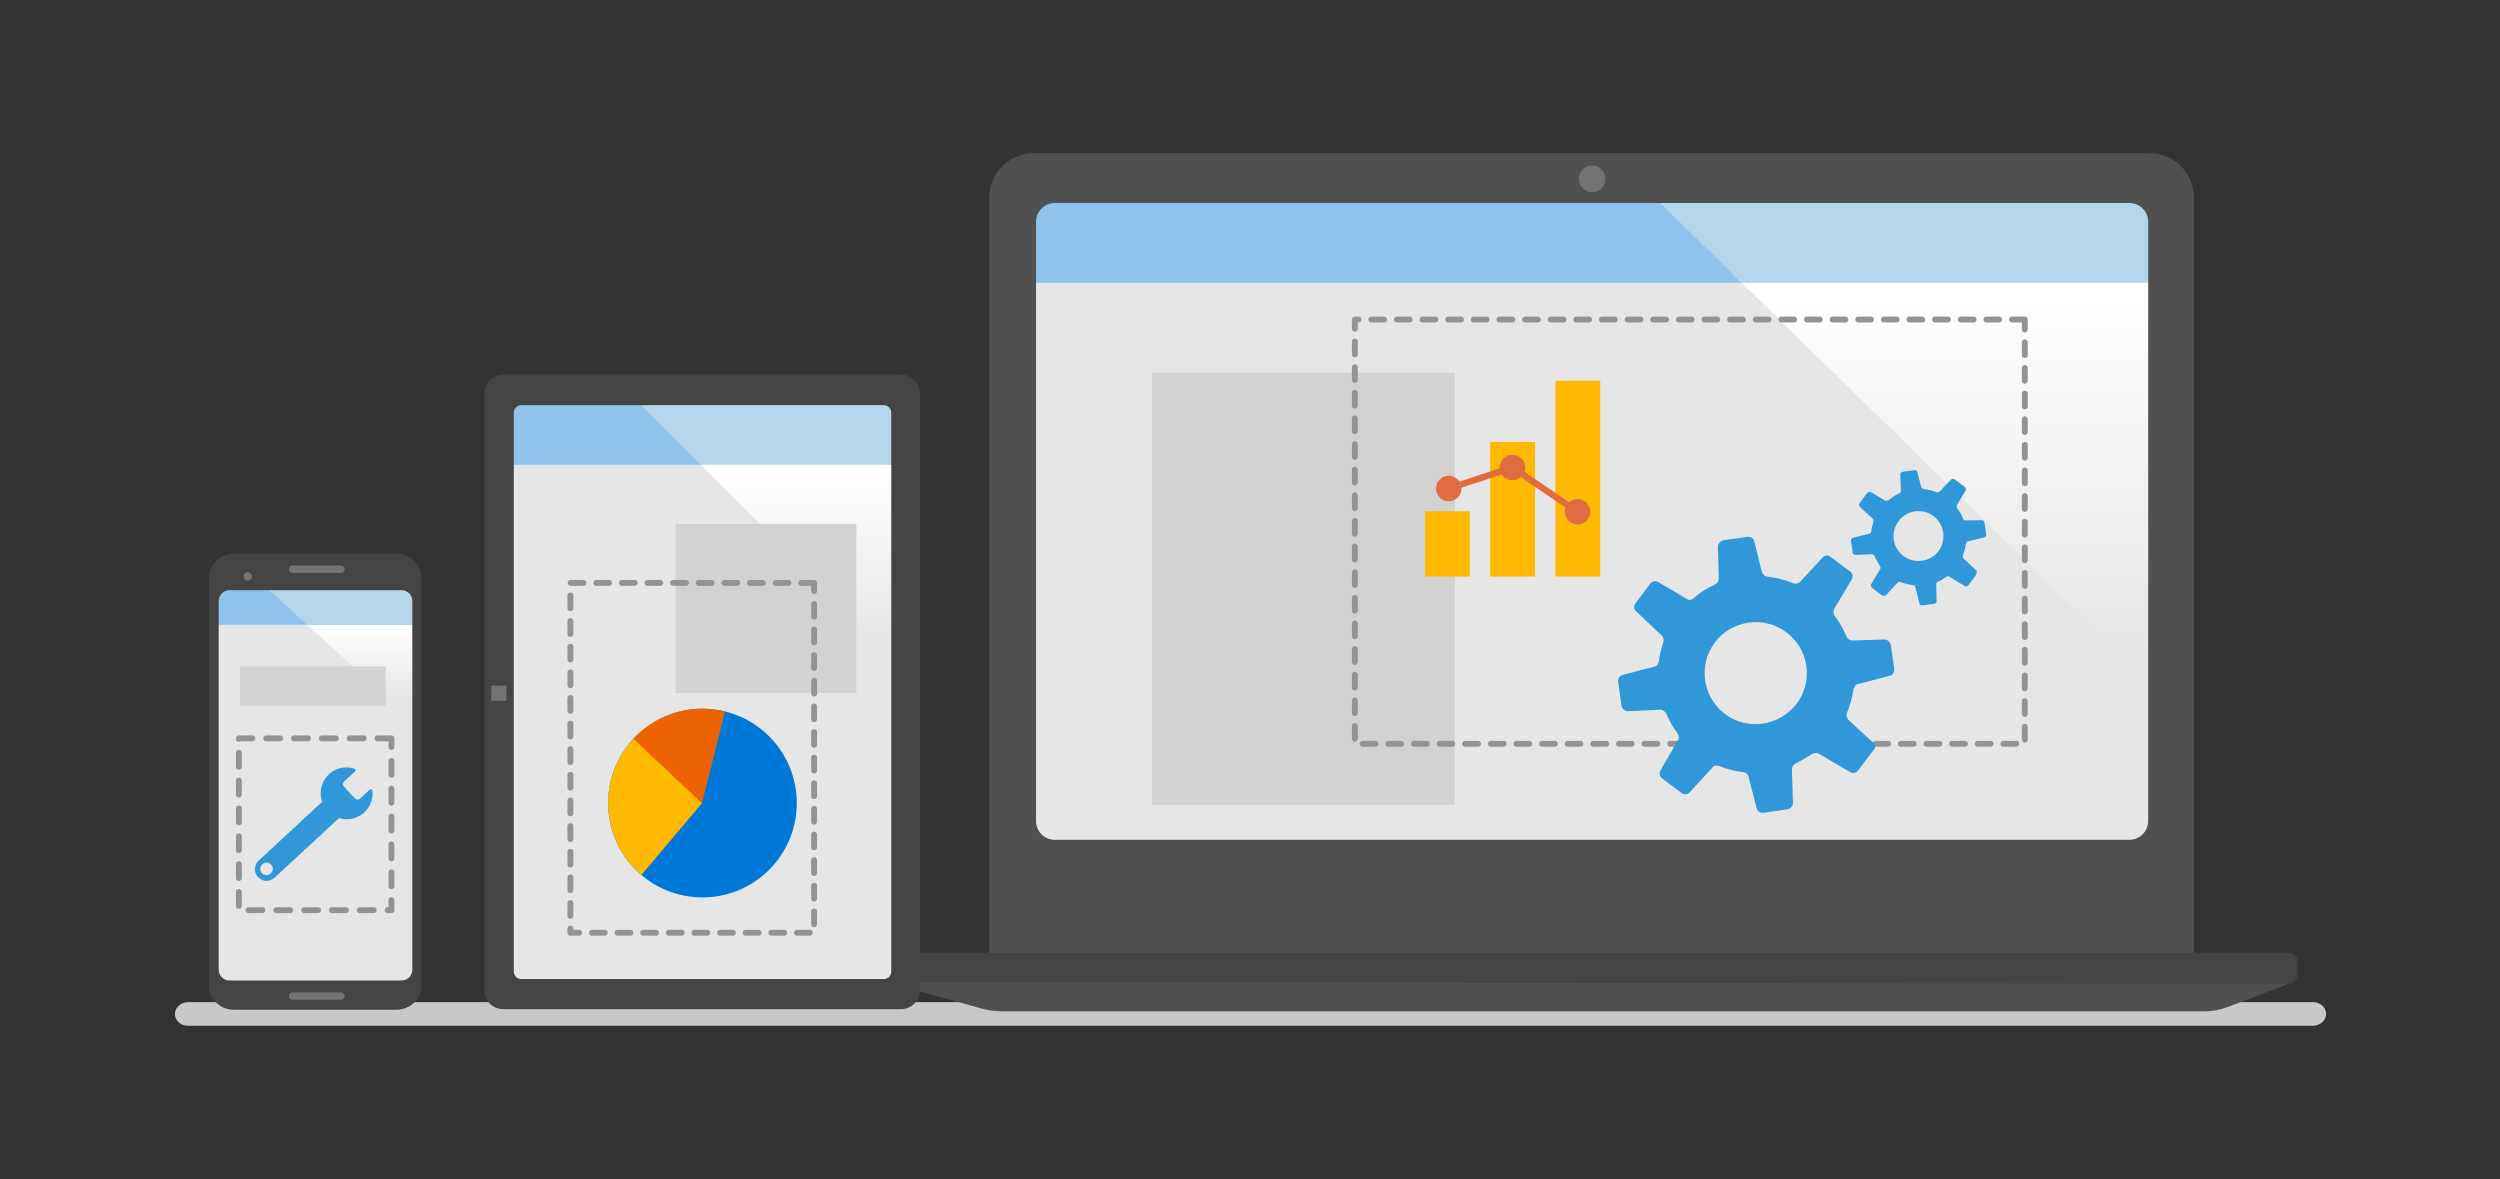 <svg width="636" height="300" viewBox="0 0 636 300" fill="none" xmlns="http://www.w3.org/2000/svg">
<rect x="0" y="0" width="636" height="300" fill="#333333" stroke="none"/>
<path d="M47.54 254.95H588.49C590 254.95 591.42 255.94 591.71 257.41C592.08 259.3 590.44 260.95 588.38 260.95H47.78C46.27 260.95 44.85 259.96 44.56 258.49C44.19 256.6 45.83 254.95 47.89 254.95" fill="#C8C8C8"/>
<path d="M550.109 49.61H261.109V217.79H550.109V49.61Z" fill="#E6E6E6"/>
<path d="M549.609 49.61H259.109V71.94H549.609V49.61Z" fill="#8FC3EC"/>
<path d="M550.271 69.11H440.201L550.271 176.79V69.11Z" fill="url(#paint0_linear)"/>
<path d="M421.07 50.4L443.09 71.95H548.11V50.4H421.07Z" fill="#B5D5EA"/>
<path d="M105.729 149.23H54.859V250.29H105.739V149.23H105.729Z" fill="#E6E6E6"/>
<path d="M103.2 158.13H77.26L104.84 183.37V159.77C104.83 158.86 104.1 158.13 103.2 158.13Z" fill="url(#paint1_linear)"/>
<path d="M407.77 44.3H403.07V48.6H407.77V44.3Z" fill="#737373"/>
<path d="M105.55 158.95V151.44C105.55 150.22 104.53 149.23 103.27 149.23H56.95C55.69 149.23 54.67 150.22 54.67 151.44V158.95H105.55Z" fill="#8FC3EC"/>
<path d="M105.83 158.95V152.3C105.83 149.68 102.78 149.24 102.62 149.24H67.519L78.139 158.96H105.83V158.95Z" fill="#B5D5EA"/>
<path d="M87.53 198.82L90.3 196.26C90.55 196.03 90.46 195.62 90.13 195.52C87.68 194.76 84.86 195.45 83.05 197.66C81.59 199.44 81.22 201.87 81.95 203.99L65.79 218.94C64.59 220.05 64.51 221.93 65.63 223.14C66.75 224.35 68.62 224.42 69.83 223.3L86.24 208.13C88.42 208.8 90.89 208.33 92.68 206.67C94.27 205.2 94.97 203.12 94.76 201.12C94.73 200.8 94.33 200.65 94.09 200.87L91.58 203.19C91.22 203.53 90.65 203.5 90.31 203.14L87.49 200.1C87.14 199.73 87.17 199.16 87.53 198.82ZM68.89 222.21C68.24 222.81 67.23 222.77 66.64 222.12C66.05 221.47 66.08 220.46 66.73 219.87C67.38 219.27 68.39 219.31 68.98 219.96C69.57 220.6 69.53 221.61 68.89 222.21Z" fill="#3097D8"/>
<path d="M370.109 94.79H293.109V204.79H370.109V94.79Z" fill="#D2D2D2"/>
<path d="M515.11 81.29H344.67V189.22H515.11V81.29Z" stroke="#939393" stroke-width="1.5" stroke-miterlimit="10" stroke-linecap="round" stroke-linejoin="round" stroke-dasharray="3.26 3.26"/>
<path d="M373.91 130.07H362.5V146.67H373.91V130.07Z" fill="#FFB900"/>
<path d="M390.51 112.43H379.1V146.67H390.51V112.43Z" fill="#FFB900"/>
<path d="M407.109 96.87H395.699V146.67H407.109V96.87Z" fill="#FFB900"/>
<path d="M401.319 126.97C400.539 126.97 399.779 127.26 399.199 127.78L387.819 120.02C387.949 119.67 388.019 119.3 388.019 118.93C388.019 118.07 387.679 117.24 387.069 116.63C386.459 116.02 385.629 115.68 384.769 115.68C383.909 115.68 383.079 116.02 382.469 116.63C381.859 117.24 381.519 118.07 381.519 118.93C381.519 119 381.539 119.07 381.539 119.13L371.279 122.52C370.849 121.87 370.209 121.39 369.459 121.17C368.709 120.95 367.909 121.02 367.199 121.34C366.489 121.67 365.929 122.24 365.609 122.95C365.289 123.66 365.229 124.46 365.459 125.21C365.679 125.96 366.169 126.6 366.819 127.02C367.479 127.44 368.259 127.61 369.029 127.49C369.799 127.38 370.509 126.99 371.009 126.4C371.519 125.81 371.799 125.06 371.799 124.28C371.799 124.21 371.779 124.15 371.779 124.08L382.039 120.69C382.289 121.08 382.619 121.42 383.009 121.67C383.399 121.92 383.839 122.09 384.299 122.15C384.759 122.21 385.229 122.18 385.679 122.04C386.129 121.91 386.539 121.68 386.889 121.37L398.269 129.13C398.039 129.78 398.019 130.48 398.219 131.14C398.419 131.8 398.819 132.38 399.369 132.79C399.919 133.21 400.589 133.43 401.279 133.45C401.969 133.46 402.639 133.25 403.209 132.85C403.769 132.45 404.189 131.88 404.409 131.23C404.629 130.58 404.629 129.87 404.419 129.21C404.209 128.55 403.799 127.98 403.239 127.58C402.679 127.18 401.999 126.97 401.319 126.97Z" fill="#E26C41"/>
<path d="M476.55 188.96L470.3 183.2C469.81 182.66 469.61 181.97 469.84 181.42C470.67 179.35 471.22 177.42 471.54 175.32C471.66 174.69 472.09 174.11 472.69 174.02L480.7 171.93C481.5 171.81 481.99 170.92 481.88 170.12L481.02 164.09C480.91 163.29 480.1 162.68 479.38 162.69L471.31 162.94C470.59 162.94 470.02 162.51 469.73 161.94C468.96 160.1 467.98 158.3 466.72 156.63C466.35 156.17 466.35 155.45 466.66 154.79L471.06 147.48C471.46 146.7 471.35 145.9 470.66 145.38L465.73 141.69C465.04 141.17 464.12 141.21 463.61 141.9L458.01 147.95C457.46 148.44 456.77 148.64 456.11 148.33C454.04 147.5 451.8 146.91 449.62 146.71C448.99 146.6 448.41 146.17 448.21 145.48L446.29 137.75C446.18 136.95 445.29 136.46 444.48 136.58L438.45 137.46C437.65 137.58 437.04 138.38 437.04 139.1L437.26 147.18C437.26 147.9 436.91 148.36 436.34 148.65C434.42 149.55 432.43 150.76 430.8 152.23C430.25 152.72 429.54 152.72 428.96 152.29L421.9 148.09C421.13 147.69 420.32 147.81 419.8 148.5L416.09 153.45C415.57 154.14 415.6 155.06 416.29 155.58L422.69 161.63C423.15 161.97 423.35 162.66 423.15 163.41C422.66 165.02 422.17 166.63 422 168.3C421.88 168.93 421.45 169.51 420.85 169.6L412.84 171.69C412.04 171.81 411.55 172.7 411.66 173.5L412.52 179.53C412.63 180.33 413.44 180.94 414.16 180.93L422.31 180.56C423.03 180.56 423.6 180.99 423.89 181.56C424.66 183.4 425.61 185 426.76 186.58C427.13 187.04 427.25 187.84 426.82 188.42L422.45 195.93C422.05 196.71 422.16 197.51 422.85 198.03L427.78 201.72C428.47 202.24 429.39 202.2 429.9 201.51L435.68 195.23C436.11 194.65 436.83 194.65 437.37 194.88C439.44 195.71 441.56 196.22 443.54 196.44C444.17 196.55 444.75 196.98 444.83 197.59L446.89 205.6C447 206.4 447.89 206.89 448.7 206.77L454.73 205.89C455.53 205.77 456.14 204.97 456.14 204.25L455.86 195.77C455.86 195.05 456.29 194.48 456.87 194.19C458.31 193.47 459.63 192.66 460.95 191.85C461.41 191.47 462.13 191.47 462.79 191.79L470.62 196.39C471.39 196.79 472.2 196.67 472.72 195.98L476.43 191.03C477.27 190.39 477.24 189.47 476.55 188.96ZM438.86 181.67C433.19 177.43 431.91 169.25 436.24 163.47C440.48 157.8 448.66 156.52 454.44 160.85C460.23 165.18 461.39 173.27 457.06 179.05C452.62 184.75 444.53 185.91 438.86 181.67Z" fill="#3097D8"/>
<path d="M502.619 144.96L499.559 142.14C499.329 141.97 499.269 141.57 499.329 141.26C499.699 140.29 500.069 139.32 500.119 138.3C500.179 137.99 500.349 137.76 500.749 137.7L504.679 136.74C505.079 136.68 505.329 136.34 505.279 135.94L504.839 132.95C504.779 132.55 504.439 132.29 504.039 132.35L500.079 132.4C499.769 132.34 499.449 132.29 499.389 131.89C499.049 130.92 498.529 130.18 497.899 129.35C497.759 129.07 497.699 128.67 497.869 128.44L499.999 124.88C500.259 124.54 500.079 124.05 499.739 123.8L497.339 122C496.999 121.74 496.599 121.8 496.229 122.06L493.499 124.99C493.329 125.22 492.929 125.27 492.619 125.22C491.539 124.76 490.479 124.51 489.449 124.45C489.139 124.39 488.909 124.22 488.759 123.94L487.809 120.21C487.749 119.81 487.409 119.55 487.009 119.61L484.019 120.03C483.619 120.09 483.369 120.43 483.419 120.83L483.599 124.87C483.539 125.18 483.489 125.5 483.089 125.55C482.039 126 481.209 126.63 480.389 127.26C480.109 127.4 479.709 127.46 479.479 127.29L476.019 125.24C475.679 124.98 475.189 125.15 474.939 125.5L473.149 127.89C472.889 128.23 472.949 128.63 473.209 129L476.379 131.91C476.609 132.08 476.669 132.48 476.609 132.79C476.329 133.64 476.129 134.38 476.049 135.21C475.989 135.52 475.819 135.75 475.419 135.81L471.489 136.77C471.089 136.83 470.839 137.17 470.889 137.57L471.329 140.56C471.389 140.96 471.729 141.22 472.129 141.16L476.179 140.99C476.489 141.05 476.809 141.1 476.869 141.5C477.299 142.35 477.729 143.21 478.249 143.95C478.389 144.23 478.539 144.52 478.279 144.86L476.069 148.53C475.809 148.87 475.989 149.36 476.329 149.61L478.729 151.41C479.069 151.67 479.469 151.61 479.839 151.35L482.649 148.31C482.819 148.08 483.219 148.03 483.529 148.08C484.499 148.45 485.559 148.71 486.699 148.85C487.009 148.91 487.239 149.08 487.299 149.48L488.279 153.41C488.339 153.81 488.679 154.07 489.079 154.01L492.069 153.59C492.469 153.53 492.719 153.19 492.669 152.79L492.569 148.63C492.629 148.32 492.679 148 493.079 147.95C493.849 147.64 494.499 147.24 495.039 146.76C495.319 146.62 495.719 146.56 495.949 146.73L499.749 149.04C500.089 149.3 500.579 149.13 500.829 148.78L502.619 146.39C503.019 145.61 502.959 145.21 502.619 144.96ZM484.269 141.48C481.379 139.32 480.909 135.36 482.989 132.58C485.149 129.69 489.109 129.22 491.889 131.3C494.669 133.38 495.249 137.42 493.169 140.2C491.099 142.97 487.049 143.55 484.269 141.48Z" fill="#3097D8"/>
<path d="M98.109 169.54H61.109V179.54H98.109V169.54Z" fill="#D2D2D2"/>
<path d="M99.579 187.84H60.77V231.55H99.579V187.84Z" stroke="#939393" stroke-width="1.5" stroke-miterlimit="10" stroke-linecap="round" stroke-linejoin="round" stroke-dasharray="3.54 3.54"/>
<path d="M546.919 38.99H262.919C256.729 38.99 251.709 44.01 251.709 50.2V243.18C251.709 243.85 251.779 244.5 251.889 245.14H557.939C558.049 244.5 558.119 243.85 558.119 243.18V50.19C558.129 44 553.109 38.99 546.919 38.99ZM546.489 208.88C546.489 211.51 544.359 213.64 541.729 213.64H268.329C265.699 213.64 263.569 211.51 263.569 208.88V56.41C263.569 53.78 265.699 51.65 268.329 51.65H541.739C544.369 51.65 546.499 53.78 546.499 56.41V208.88H546.489Z" fill="#505050"/>
<path d="M405.06 48.88C406.932 48.88 408.45 47.362 408.45 45.49C408.45 43.618 406.932 42.1 405.06 42.1C403.188 42.1 401.67 43.618 401.67 45.49C401.67 47.362 403.188 48.88 405.06 48.88Z" fill="#737373"/>
<path d="M582.22 250.27H227.21C225.95 250.27 224.93 249.25 224.93 247.99V244.67C224.93 243.41 225.95 242.39 227.21 242.39H582.22C583.48 242.39 584.5 243.41 584.5 244.67V248C584.5 249.25 583.48 250.27 582.22 250.27Z" fill="#444444"/>
<path d="M225.539 249.84L249.429 256.5C251.299 257.02 253.239 257.29 255.179 257.29H560.759C562.759 257.29 564.749 256.93 566.619 256.21L582.229 250.27L225.539 249.84Z" fill="#505050"/>
<path d="M129.436 101.617V250.977H227.896V101.617H129.436Z" fill="#E6E6E6"/>
<path d="M129.57 101.617V118.247H227.89V101.617H129.57Z" fill="#8FC3EC"/>
<path d="M177.641 117.61L227.891 168.01V117.61H177.641Z" fill="url(#paint2_linear)"/>
<path d="M161.689 101.61L178.269 118.24H227.889V101.61H161.689Z" fill="#B5D5EA"/>
<path d="M217.859 133.29H171.859V176.29H217.859V133.29Z" fill="#D2D2D2"/>
<path d="M207.109 148.29H145.109V237.29H207.109V148.29Z" stroke="#939393" stroke-width="1.5" stroke-miterlimit="10" stroke-linecap="round" stroke-linejoin="round" stroke-dasharray="3.26 3.26"/>
<path d="M178.701 228.3C191.956 228.3 202.701 217.555 202.701 204.3C202.701 191.045 191.956 180.3 178.701 180.3C165.446 180.3 154.701 191.045 154.701 204.3C154.701 217.555 165.446 228.3 178.701 228.3Z" fill="#0078D7"/>
<path fill-rule="evenodd" clip-rule="evenodd" d="M154.701 204.3C154.701 211.63 158.001 218.18 163.171 222.58L178.571 204.35L175.101 180.59C163.561 182.33 154.701 192.27 154.701 204.3Z" fill="#FFB900"/>
<path fill-rule="evenodd" clip-rule="evenodd" d="M161.141 187.97L178.571 204.35C182.271 189.6 183.801 183.52 184.431 181.01C182.591 180.56 180.681 180.29 178.701 180.29C171.761 180.29 165.531 183.26 161.141 187.97Z" fill="#EC6401"/>
<path d="M100.921 140.84H59.421C55.941 140.84 53.121 143.66 53.121 147.14V250.57C53.121 254.05 55.941 256.87 59.421 256.87H100.921C104.401 256.87 107.221 254.05 107.221 250.57V147.15C107.221 143.67 104.401 140.84 100.921 140.84ZM104.901 246.69C104.901 248.21 103.671 249.44 102.151 249.44H58.381C56.861 249.44 55.631 248.21 55.631 246.69V152.9C55.631 151.38 56.861 150.15 58.381 150.15H102.151C103.671 150.15 104.901 151.38 104.901 152.9V246.69Z" fill="#444444"/>
<path d="M86.731 252.46H74.421C73.9 252.46 73.481 252.88 73.481 253.4C73.481 253.92 73.9 254.34 74.421 254.34H86.74C87.26 254.34 87.68 253.92 87.68 253.4C87.68 252.88 87.251 252.46 86.731 252.46Z" fill="#737373"/>
<path d="M86.731 143.86H74.421C73.9 143.86 73.481 144.28 73.481 144.8C73.481 145.32 73.9 145.74 74.421 145.74H86.74C87.26 145.74 87.68 145.32 87.68 144.8C87.68 144.28 87.251 143.86 86.731 143.86Z" fill="#737373"/>
<path d="M63.031 147.741C63.622 147.741 64.101 147.262 64.101 146.671C64.101 146.08 63.622 145.601 63.031 145.601C62.44 145.601 61.961 146.08 61.961 146.671C61.961 147.262 62.44 147.741 63.031 147.741Z" fill="#737373"/>
<path d="M229.241 95.29H127.971C125.341 95.29 123.201 97.42 123.201 100.06V251.95C123.201 254.58 125.331 256.72 127.971 256.72H229.241C231.871 256.72 234.011 254.59 234.011 251.95V100.06C234.011 97.43 231.871 95.29 229.241 95.29ZM226.741 247.16C226.741 248.22 225.881 249.08 224.821 249.08H132.631C131.571 249.08 130.711 248.22 130.711 247.16V104.99C130.711 103.93 131.571 103.07 132.631 103.07H224.821C225.881 103.07 226.741 103.93 226.741 104.99V247.16Z" fill="#444444"/>
<path d="M128.811 174.43H124.971V178.27H128.811V174.43Z" fill="#737373"/>
<defs>
<linearGradient id="paint0_linear" x1="495.234" y1="176.793" x2="495.234" y2="69.114" gradientUnits="userSpaceOnUse">
<stop offset="0.099" stop-color="#E6E6E6"/>
<stop offset="0.951" stop-color="white"/>
</linearGradient>
<linearGradient id="paint1_linear" x1="91.046" y1="183.369" x2="91.046" y2="158.133" gradientUnits="userSpaceOnUse">
<stop offset="0.234" stop-color="#E6E6E6"/>
<stop offset="0.951" stop-color="white"/>
</linearGradient>
<linearGradient id="paint2_linear" x1="202.765" y1="168.008" x2="202.765" y2="117.614" gradientUnits="userSpaceOnUse">
<stop offset="0.099" stop-color="#E6E6E6"/>
<stop offset="0.951" stop-color="white"/>
</linearGradient>
</defs>
</svg>
